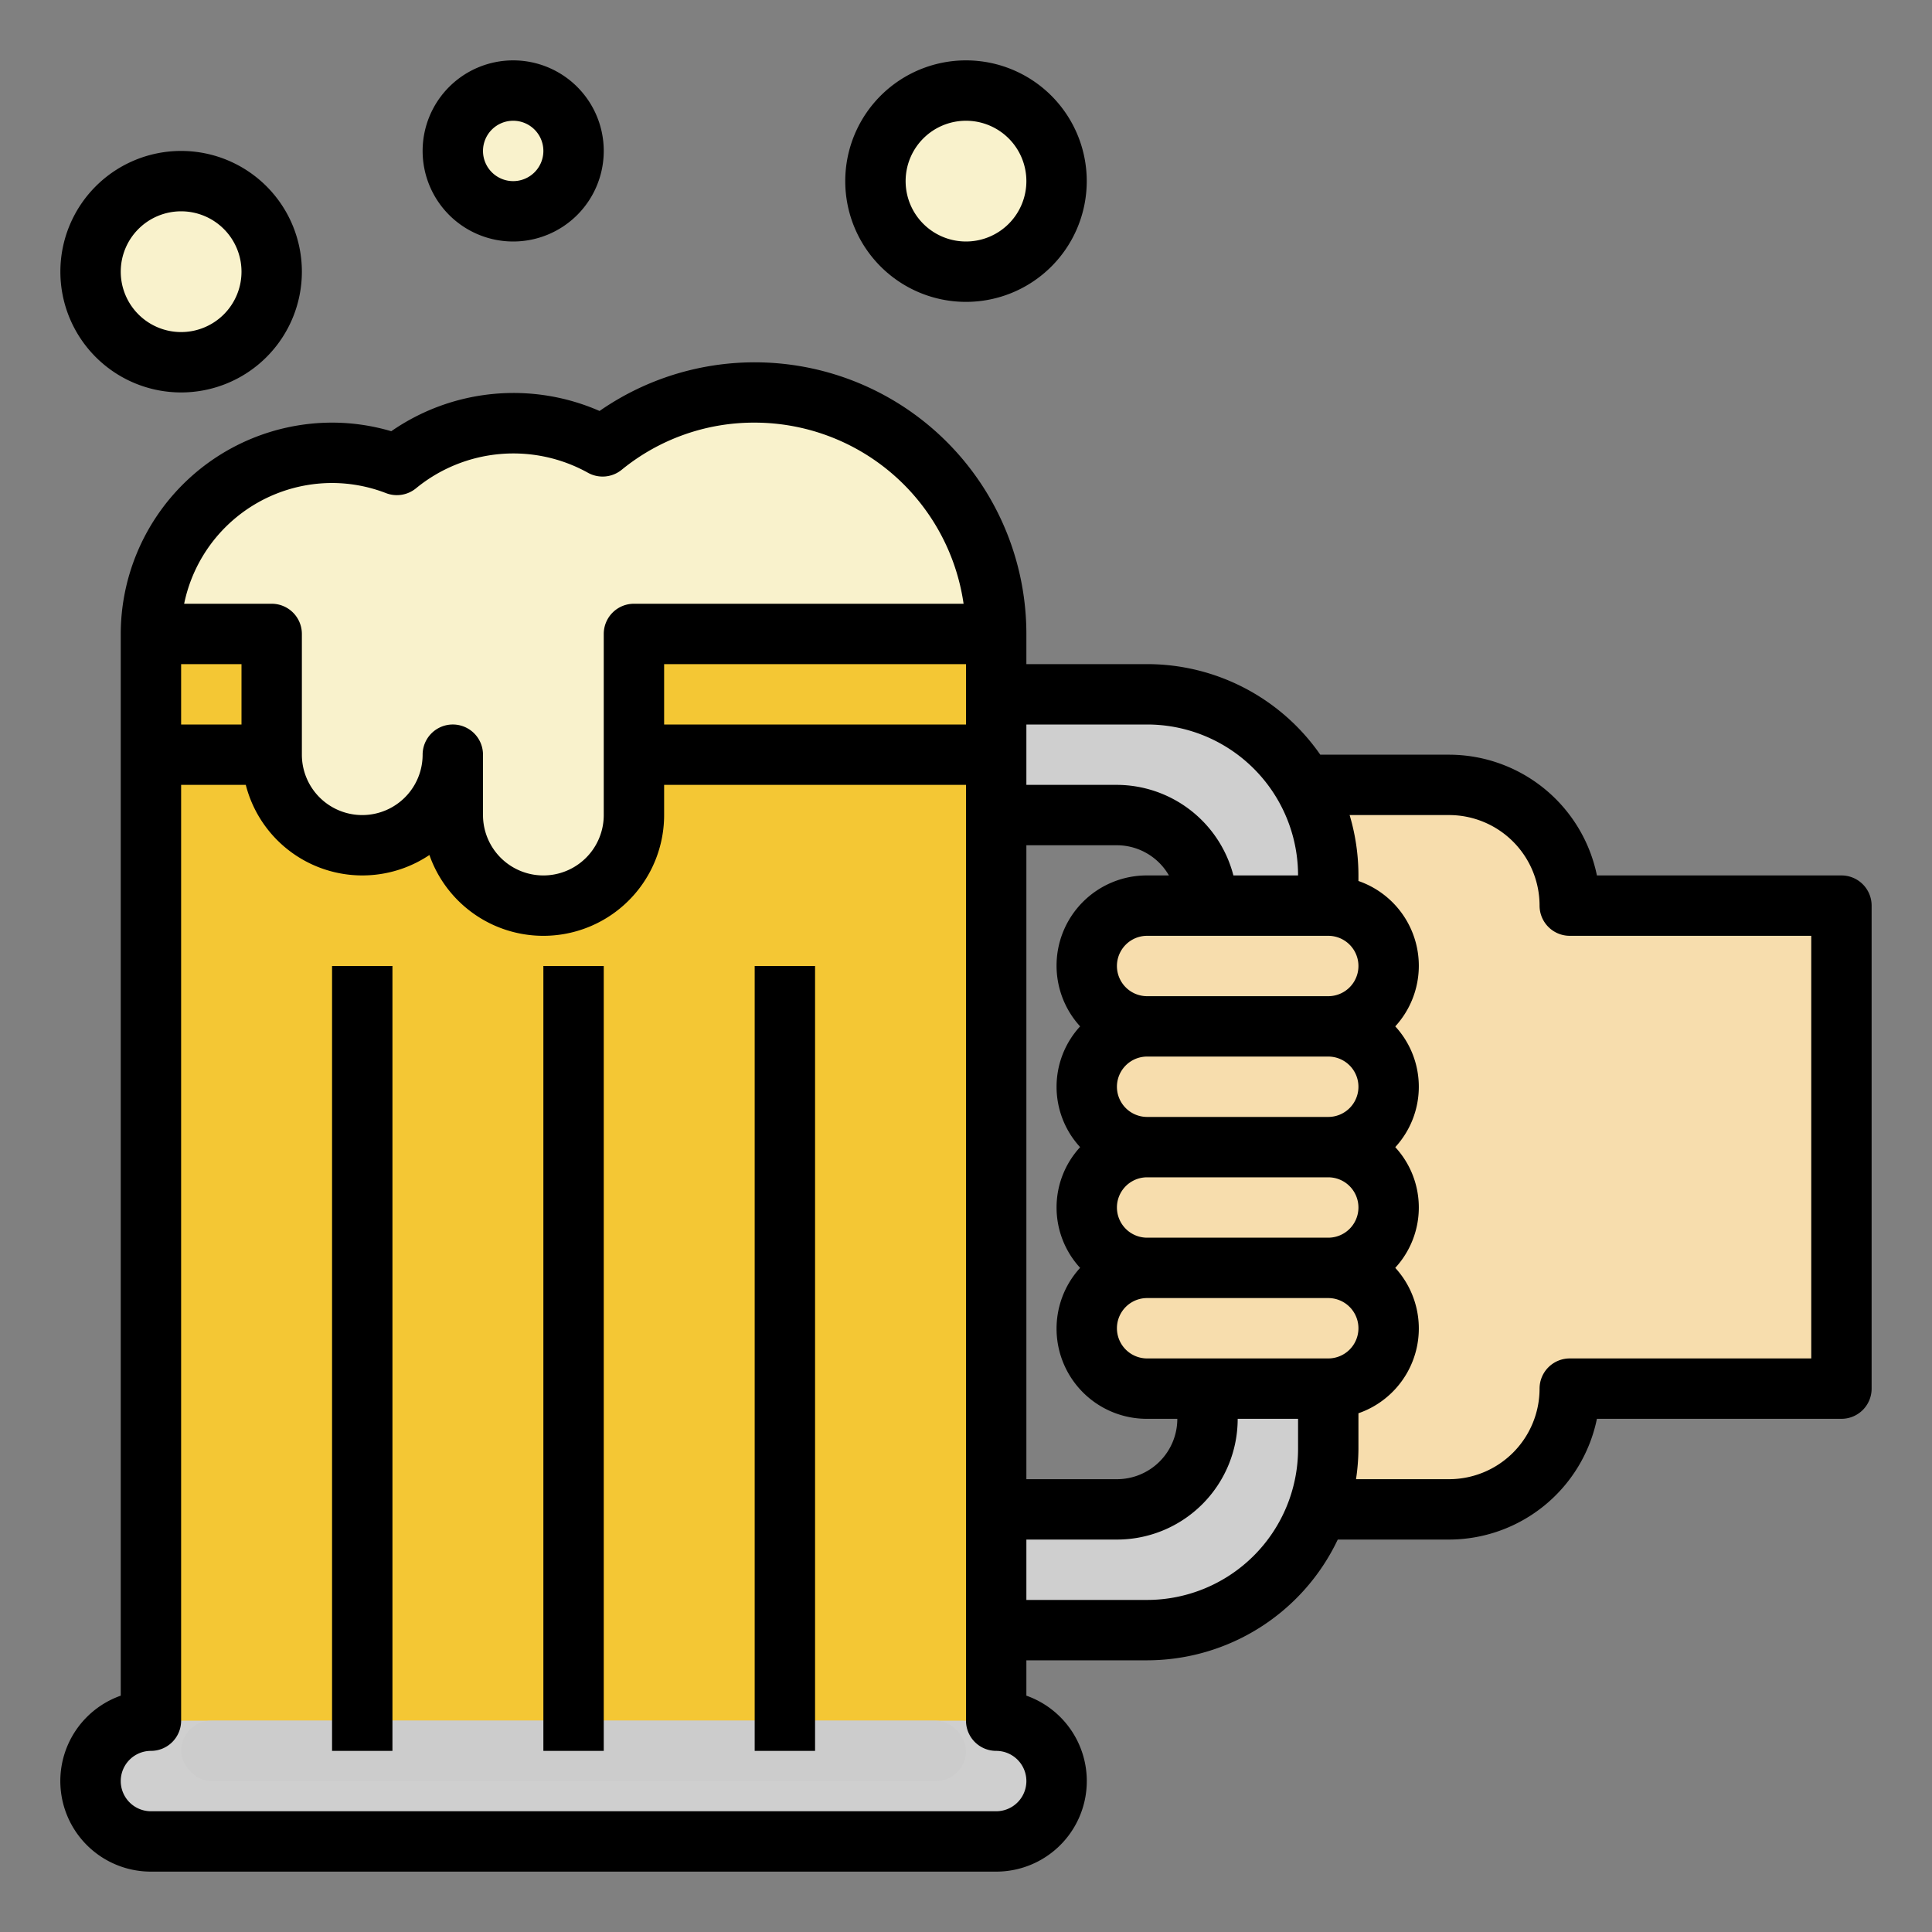 <?xml version="1.0"?>
<svg xmlns="http://www.w3.org/2000/svg" viewBox="0 0 64 64" width="512" height="512"><rect x="0" y="0" width="64" height="64" fill="#808080" stroke="none"/><path d="m37 27a3 3 0 0 1 3 3h4v-1a6 6 0 0 0 -6-6h-5v-2h-12v6a3 3 0 0 1 -6 0v-2a3 3 0 0 1 -6 0v-4h-4v36a2 2 0 0 0 0 4h28a2 2 0 0 0 0-4v-3h5.625a5.374 5.374 0 0 0 5.375-5.375v-2.625h-4v1a3 3 0 0 1 -3 3h-4v-23z" fill="#cfcfcf"/><path d="m5 21v35a1.041 1.041 0 0 0 1.077 1h25.846a1.041 1.041 0 0 0 1.077-1v-35z" fill="#f4c734"/><g fill="#f9f2cc"><circle cx="6" cy="9" r="3"/><circle cx="17" cy="5" r="2"/><circle cx="32" cy="6" r="3"/><path d="m9 24.83a3.114 3.114 0 0 0 2.839 3.17 3 3 0 0 0 3.161-3v1.83a3.114 3.114 0 0 0 2.839 3.17 3 3 0 0 0 3.161-3v-4a2 2 0 0 1 2-2h10a8 8 0 0 0 -13.036-6.213 5.983 5.983 0 0 0 -6.816.616 5.988 5.988 0 0 0 -8.148 5.597h2a2 2 0 0 1 2 2z"/></g><rect fill="#ccc" height="2" rx="1" width="26" x="6" y="57"/><path d="m61 30h-9a4 4 0 0 0 -4-4h-4.82a5.956 5.956 0 0 1 .82 3v1h-6a2 2 0 0 0 0 4 2 2 0 0 0 0 4 2 2 0 0 0 0 4 2 2 0 0 0 0 4h6v4h3.875a4.118 4.118 0 0 0 4.112-4h9.013z" fill="#f7ddad"/><path d="m61 29h-8.1a5.008 5.008 0 0 0 -4.9-4h-4.264a6.985 6.985 0 0 0 -5.736-3h-4v-1a9 9 0 0 0 -14.139-7.386 7.107 7.107 0 0 0 -6.9.671 6.917 6.917 0 0 0 -1.961-.285 7.008 7.008 0 0 0 -7 7v35.171a3 3 0 0 0 1 5.829h28a3 3 0 0 0 1-5.829v-1.171h4a7 7 0 0 0 6.315-4h3.685a5.008 5.008 0 0 0 4.9-4h8.1a1 1 0 0 0 1-1v-16a1 1 0 0 0 -1-1zm-16 15a1 1 0 0 1 -1 1h-6a1 1 0 0 1 0-2h6a1 1 0 0 1 1 1zm-13-20h-10v-2h10zm2 4h3a1.993 1.993 0 0 1 1.722 1h-.722a2.987 2.987 0 0 0 -2.22 5 2.954 2.954 0 0 0 0 4 2.954 2.954 0 0 0 0 4 2.987 2.987 0 0 0 2.22 5h1a2 2 0 0 1 -2 2h-3zm11 8a1 1 0 0 1 -1 1h-6a1 1 0 0 1 0-2h6a1 1 0 0 1 1 1zm0 4a1 1 0 0 1 -1 1h-6a1 1 0 0 1 0-2h6a1 1 0 0 1 1 1zm-7-7a1 1 0 0 1 0-2h6a1 1 0 0 1 0 2zm0-9a5 5 0 0 1 5 5h-2.142a4 4 0 0 0 -3.858-3h-3v-2zm-27-8a4.977 4.977 0 0 1 1.789.336 1 1 0 0 0 1-.167 5.086 5.086 0 0 1 5.679-.513 1 1 0 0 0 1.125-.093 6.923 6.923 0 0 1 4.407-1.563 7 7 0 0 1 6.92 6h-10.92a1 1 0 0 0 -1 1v6a2 2 0 0 1 -4 0v-2a1 1 0 0 0 -2 0 2 2 0 0 1 -4 0v-4a1 1 0 0 0 -1-1h-2.9a5.009 5.009 0 0 1 4.9-4zm-5 8v-2h2v2zm27 36h-28a1 1 0 0 1 0-2 1 1 0 0 0 1-1v-31h2.142a3.985 3.985 0 0 0 6.083 2.323 4 4 0 0 0 7.775-1.323v-1h10v31a1 1 0 0 0 1 1 1 1 0 0 1 0 2zm5-7h-4v-2h3a4 4 0 0 0 4-4h2v1a5.006 5.006 0 0 1 -5 5zm22-8h-8a1 1 0 0 0 -1 1 3 3 0 0 1 -3 3h-3.08a7.026 7.026 0 0 0 .08-1v-1.184a2.972 2.972 0 0 0 1.22-4.816 2.954 2.954 0 0 0 0-4 2.954 2.954 0 0 0 0-4 2.972 2.972 0 0 0 -1.22-4.816v-.184a6.993 6.993 0 0 0 -.292-2h3.292a3 3 0 0 1 3 3 1 1 0 0 0 1 1h8z"/><path d="m18 32h2v26h-2z"/><path d="m11 32h2v26h-2z"/><path d="m25 32h2v26h-2z"/><path d="m6 13a4 4 0 1 0 -4-4 4 4 0 0 0 4 4zm0-6a2 2 0 1 1 -2 2 2 2 0 0 1 2-2z"/><path d="m17 8a3 3 0 1 0 -3-3 3 3 0 0 0 3 3zm0-4a1 1 0 1 1 -1 1 1 1 0 0 1 1-1z"/><path d="m32 10a4 4 0 1 0 -4-4 4 4 0 0 0 4 4zm0-6a2 2 0 1 1 -2 2 2 2 0 0 1 2-2z"/></svg>
